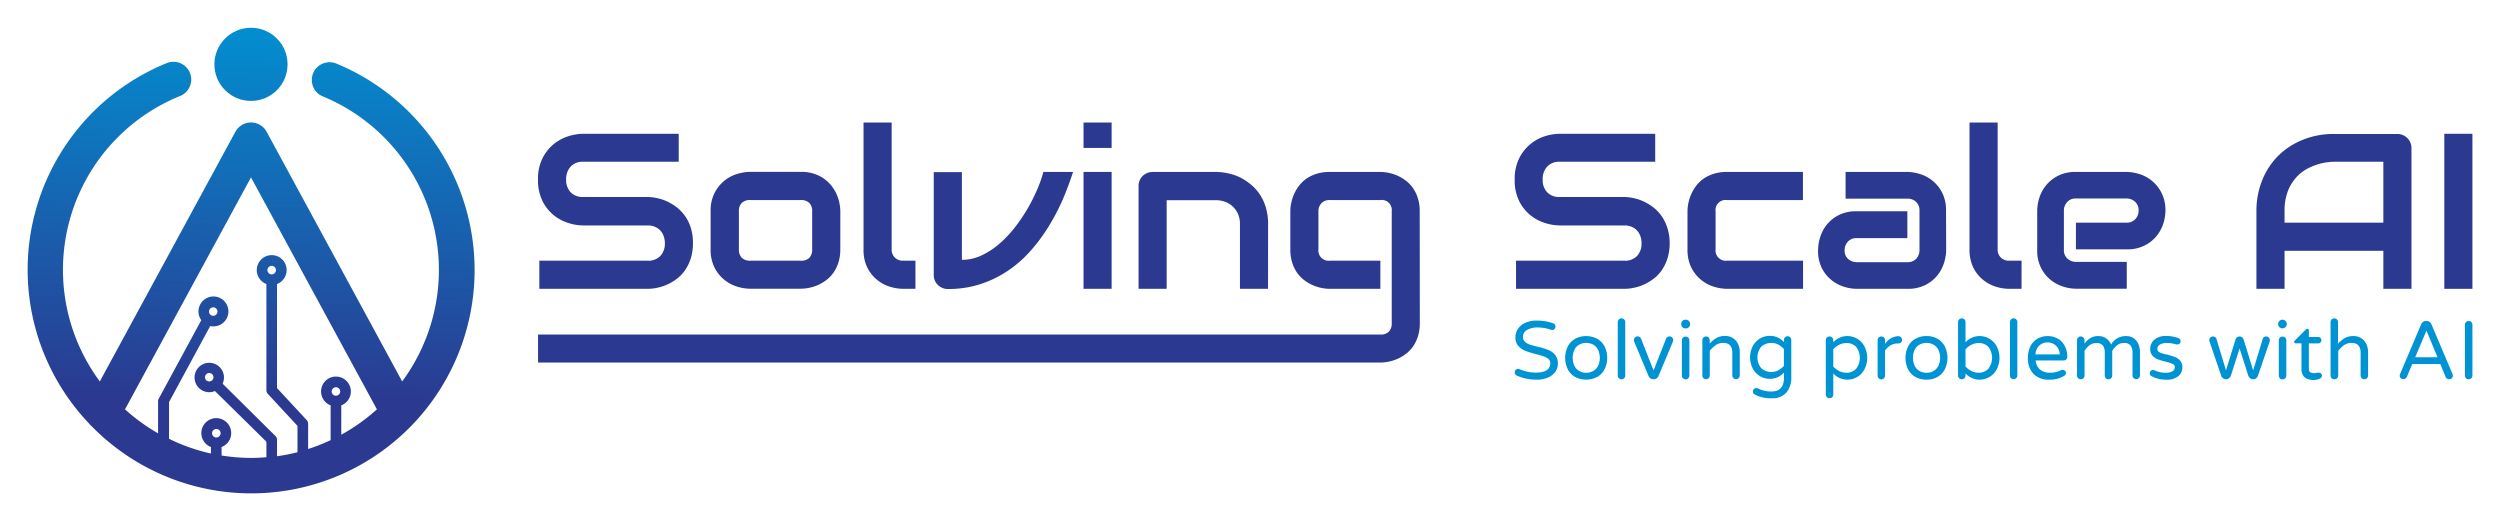 <svg xmlns="http://www.w3.org/2000/svg" xmlns:xlink="http://www.w3.org/1999/xlink" viewBox="0 0 680 141.75"><defs><style>.cls-1{fill:url(#linear-gradient);}.cls-2{fill:url(#linear-gradient-2);}.cls-3{fill:#0093d4;}.cls-4{fill:#2b3990;}</style><linearGradient id="linear-gradient" x1="68.7" y1="1.66" x2="65.8" y2="108.83" gradientUnits="userSpaceOnUse"><stop offset="0" stop-color="#0093d4"/><stop offset="1" stop-color="#2b3990"/></linearGradient><linearGradient id="linear-gradient-2" x1="70.21" y1="1.7" x2="67.31" y2="108.87" xlink:href="#linear-gradient"/></defs><g id="HQ"><circle class="cls-1" cx="68.27" cy="17.5" r="9.95"/><path class="cls-2" d="M91.33,17.23a4.83,4.83,0,0,0-3.67,8.93,51.06,51.06,0,0,1,21.73,77.59L72.52,35.83a4.84,4.84,0,0,0-8.49,0L27.15,103.75A51,51,0,0,1,48.87,26.16a4.83,4.83,0,1,0-3.67-8.93,60.68,60.68,0,0,0-21,97.94A4.44,4.44,0,0,0,25,116,60.74,60.74,0,1,0,91.33,17.23ZM58.79,119A1.16,1.16,0,1,1,60,117.82,1.17,1.17,0,0,1,58.79,119Zm32.59-11.35a1.16,1.16,0,1,1,1.16-1.16A1.16,1.16,0,0,1,91.38,107.63Zm1.45,10.61v-8a4.05,4.05,0,1,0-2.9,0v9.46a50.5,50.5,0,0,1-6.12,2.41v-6.86a1.49,1.49,0,0,0-.38-1l-8.08-8.71V77.25a4.06,4.06,0,1,0-2.89,0v28.87a1.44,1.44,0,0,0,.38,1l8.08,8.72V123a49,49,0,0,1-5.57,1.1v-4.5a1.43,1.43,0,0,0-.43-1L60.55,104.36a4,4,0,1,0-3.64,2.32,4,4,0,0,0,1.55-.32l14,13.78v4.22c-1.38.12-2.78.19-4.19.19a52,52,0,0,1-8-.65v-2.31a4.06,4.06,0,1,0-2.89,0v1.77a51,51,0,0,1-11.4-4v-10l11.2-20.68a3.55,3.55,0,0,0,.86.1,4.07,4.07,0,1,0-3.29-1.7l-11.5,21.23A1.43,1.43,0,0,0,43,109v8.87a52,52,0,0,1-9-6.53L68.27,48.25l34.25,63.09A51.34,51.34,0,0,1,92.83,118.24ZM75.06,73.47a1.16,1.16,0,1,1-1.15-1.16A1.16,1.16,0,0,1,75.06,73.47Zm-17,29.15a1.15,1.15,0,1,1-1.15-1.16A1.15,1.15,0,0,1,58.06,102.62ZM56.85,84.74A1.15,1.15,0,1,1,58,85.9,1.16,1.16,0,0,1,56.85,84.74Z"/><path class="cls-3" d="M412.64,102.2a1.07,1.07,0,0,1-.45-.37,1,1,0,0,1-.18-.55.93.93,0,0,1,.26-.66.84.84,0,0,1,.66-.28,1,1,0,0,1,.42.09,10.78,10.78,0,0,0,4.41.91c2.61,0,3.92-.85,3.92-2.57a1.45,1.45,0,0,0-.5-1.12,3.6,3.6,0,0,0-1.25-.7c-.49-.17-1.19-.38-2.1-.62a26,26,0,0,1-2.93-.9A5.25,5.25,0,0,1,413,94.12a3.35,3.35,0,0,1-.8-2.33,4.19,4.19,0,0,1,.67-2.32,4.66,4.66,0,0,1,2-1.65A7.18,7.18,0,0,1,418,87.2a12.8,12.8,0,0,1,4.46.74.87.87,0,0,1,.63.89,1,1,0,0,1-.25.65.8.8,0,0,1-.65.29,1,1,0,0,1-.36-.09,11,11,0,0,0-3.6-.6,5.48,5.48,0,0,0-2.88.67,2.1,2.1,0,0,0-1.11,1.88,1.74,1.74,0,0,0,.53,1.31,3.46,3.46,0,0,0,1.32.78,20,20,0,0,0,2.16.6,20.67,20.67,0,0,1,2.85.85,4.54,4.54,0,0,1,1.86,1.32,3.55,3.55,0,0,1,.77,2.42,3.71,3.71,0,0,1-.71,2.24,4.65,4.65,0,0,1-2,1.56,7.54,7.54,0,0,1-3,.56A13.34,13.34,0,0,1,412.64,102.2Z"/><path class="cls-3" d="M428.44,102.53a5,5,0,0,1-2-2.09,7.12,7.12,0,0,1,0-6.2,5,5,0,0,1,2-2.09,6.49,6.49,0,0,1,6,0,5,5,0,0,1,2,2.09,7,7,0,0,1,0,6.2,5,5,0,0,1-2,2.09,6.49,6.49,0,0,1-6,0Zm4.78-1.54a3.46,3.46,0,0,0,1.39-1.35,5.23,5.23,0,0,0,0-4.63,3.34,3.34,0,0,0-1.39-1.33,4,4,0,0,0-3.54,0A3.18,3.18,0,0,0,428.31,95a5.23,5.23,0,0,0,0,4.63,3.29,3.29,0,0,0,1.37,1.35,3.94,3.94,0,0,0,3.54,0Z"/><path class="cls-3" d="M440.32,102.87a1,1,0,0,1-.29-.72V87.62a1,1,0,0,1,.29-.72,1,1,0,0,1,.72-.31,1,1,0,0,1,.74.3,1,1,0,0,1,.29.73v14.53a1,1,0,0,1-.3.72,1,1,0,0,1-.73.29A1,1,0,0,1,440.32,102.87Z"/><path class="cls-3" d="M448.92,102.92a1.34,1.34,0,0,1-.49-.59L444.53,93a1.37,1.37,0,0,1-.11-.47,1,1,0,0,1,.29-.73,1,1,0,0,1,.72-.3,1,1,0,0,1,.55.17,1,1,0,0,1,.37.41l3.42,8.69,3.42-8.69a1,1,0,0,1,.37-.41,1,1,0,0,1,1.27.13,1,1,0,0,1,.29.73A1.37,1.37,0,0,1,455,93l-3.9,9.31a1.34,1.34,0,0,1-.49.59,1.23,1.23,0,0,1-.74.24h-.22A1.23,1.23,0,0,1,448.92,102.92Z"/><path class="cls-3" d="M457.63,89a1.09,1.09,0,0,1-.34-.81v-.09a1.16,1.16,0,0,1,1.14-1.14h.14a1.16,1.16,0,0,1,1.14,1.14v.09a1.14,1.14,0,0,1-1.14,1.14h-.14A1.09,1.09,0,0,1,457.63,89Zm.13,13.9a1,1,0,0,1-.29-.72v-9.6a1,1,0,0,1,.29-.73,1,1,0,0,1,.72-.3,1,1,0,0,1,.73.29,1,1,0,0,1,.3.74v9.6a1,1,0,0,1-.31.72,1,1,0,0,1-.72.29A1,1,0,0,1,457.76,102.87Z"/><path class="cls-3" d="M463.33,102.87a1,1,0,0,1-.29-.72v-9.6a1,1,0,0,1,.29-.73,1,1,0,0,1,.72-.3,1,1,0,0,1,1,1v.92a7.45,7.45,0,0,1,1.83-1.5,4.59,4.59,0,0,1,2.33-.56,3.74,3.74,0,0,1,3.53,2.17,5.07,5.07,0,0,1,.48,2.21v6.36a1,1,0,0,1-.3.72,1,1,0,0,1-.73.29,1,1,0,0,1-1-1V96q0-2.73-2.46-2.73a3.53,3.53,0,0,0-2,.58,7.19,7.19,0,0,0-1.67,1.57v6.71a1,1,0,0,1-.3.72,1,1,0,0,1-.73.29A1,1,0,0,1,463.33,102.87Z"/><path class="cls-3" d="M479.38,108.08a8.41,8.41,0,0,1-2.17-.83.83.83,0,0,1-.4-.78.89.89,0,0,1,.26-.64.84.84,0,0,1,.63-.28,1.13,1.13,0,0,1,.41.09,8.07,8.07,0,0,0,3.69.85c2.28,0,3.42-1.21,3.42-3.65v-1.5a5,5,0,0,1-3.82,1.71,5.43,5.43,0,0,1-2.57-.66,5.34,5.34,0,0,1-2-2,6.69,6.69,0,0,1,0-6.38,5.27,5.27,0,0,1,2-2,5.43,5.43,0,0,1,2.57-.66,5,5,0,0,1,3.82,1.7v-.56a1,1,0,0,1,.3-.73.94.94,0,0,1,.71-.3,1,1,0,0,1,1,1v10a6.32,6.32,0,0,1-1.36,4.35,5,5,0,0,1-3.9,1.52A10.36,10.36,0,0,1,479.38,108.08Zm4.3-7.34a6.55,6.55,0,0,0,1.54-1.21V94.92a6.55,6.55,0,0,0-1.54-1.21,4.19,4.19,0,0,0-4.6.57,4.62,4.62,0,0,0,0,5.89,4.14,4.14,0,0,0,4.6.57Z"/><path class="cls-3" d="M496.91,108a1,1,0,0,1-.29-.72V92.53a.94.94,0,0,1,.29-.72,1,1,0,0,1,.71-.29,1,1,0,0,1,.73.29,1,1,0,0,1,.3.72v.58a5.13,5.13,0,0,1,3.83-1.7,5.23,5.23,0,0,1,2.63.7,5.41,5.41,0,0,1,2,2.06,6.91,6.91,0,0,1,0,6.34,5.41,5.41,0,0,1-2,2.06,5.23,5.23,0,0,1-2.63.7,5.17,5.17,0,0,1-3.83-1.7v5.71a1,1,0,0,1-.29.74,1,1,0,0,1-.74.29A.92.92,0,0,1,496.91,108Zm7.94-7.68a4.9,4.9,0,0,0,0-6,3.52,3.52,0,0,0-2.66-1,4.2,4.2,0,0,0-1.94.46,5.54,5.54,0,0,0-1.6,1.22v4.7a5.72,5.72,0,0,0,1.6,1.22,4.2,4.2,0,0,0,1.94.46A3.52,3.52,0,0,0,504.85,100.32Z"/><path class="cls-3" d="M511,102.87a1,1,0,0,1-.29-.72v-9.6a1,1,0,0,1,.29-.73,1,1,0,0,1,.72-.3,1,1,0,0,1,.73.3,1,1,0,0,1,.3.73v1a4.4,4.4,0,0,1,3.51-2.1h.11a.92.92,0,0,1,.71.29,1,1,0,0,1,.28.71.92.92,0,0,1-.29.7,1.05,1.05,0,0,1-.74.27h-.11a3.79,3.79,0,0,0-2,.52,4.51,4.51,0,0,0-1.5,1.45v6.8a1,1,0,0,1-.3.72,1.05,1.05,0,0,1-.73.29A1,1,0,0,1,511,102.87Z"/><path class="cls-3" d="M521,102.53a5,5,0,0,1-2-2.09,7.12,7.12,0,0,1,0-6.2,5,5,0,0,1,2-2.09,5.93,5.93,0,0,1,3-.74,5.86,5.86,0,0,1,3,.74,5.09,5.09,0,0,1,2,2.09,7.12,7.12,0,0,1,0,6.2,5.09,5.09,0,0,1-2,2.09,6,6,0,0,1-3,.74A6,6,0,0,1,521,102.53Zm4.78-1.54a3.46,3.46,0,0,0,1.39-1.35,5.15,5.15,0,0,0,0-4.63,3.34,3.34,0,0,0-1.39-1.33,3.89,3.89,0,0,0-1.76-.41,3.94,3.94,0,0,0-1.78.41A3.24,3.24,0,0,0,520.86,95a5.23,5.23,0,0,0,0,4.63,3.35,3.35,0,0,0,1.37,1.35,4,4,0,0,0,1.78.42A3.9,3.9,0,0,0,525.77,101Z"/><path class="cls-3" d="M534.62,101.57v.58a1,1,0,0,1-.3.72,1,1,0,0,1-.73.29,1,1,0,0,1-1-1V87.62a1,1,0,0,1,.29-.72,1,1,0,0,1,.71-.31,1,1,0,0,1,.74.3,1,1,0,0,1,.29.73v5.49a5.13,5.13,0,0,1,3.83-1.7,5.23,5.23,0,0,1,2.63.7,5.31,5.31,0,0,1,2,2.06,6.83,6.83,0,0,1,0,6.34,5.31,5.31,0,0,1-2,2.06,5.23,5.23,0,0,1-2.63.7A5.17,5.17,0,0,1,534.62,101.57Zm6.2-1.25a4.9,4.9,0,0,0,0-6,3.52,3.52,0,0,0-2.66-1,4.2,4.2,0,0,0-1.94.46,5.54,5.54,0,0,0-1.6,1.22v4.7a5.72,5.72,0,0,0,1.6,1.22,4.2,4.2,0,0,0,1.94.46A3.52,3.52,0,0,0,540.82,100.32Z"/><path class="cls-3" d="M547,102.87a1,1,0,0,1-.29-.72V87.62a1,1,0,0,1,.29-.72,1,1,0,0,1,.72-.31,1,1,0,0,1,1,1v14.53a1,1,0,0,1-.31.72,1,1,0,0,1-.72.29A1,1,0,0,1,547,102.87Z"/><path class="cls-3" d="M553.12,101.71a6,6,0,0,1-1.53-4.37,7.23,7.23,0,0,1,.58-2.93A5,5,0,0,1,554,92.24a5.73,5.73,0,0,1,5.84-.06,5,5,0,0,1,1.84,2.06,6.3,6.3,0,0,1,.63,2.81,1,1,0,0,1-.28.71,1,1,0,0,1-.75.29h-7.59a3.69,3.69,0,0,0,1.16,2.44,4,4,0,0,0,2.76.88,6.69,6.69,0,0,0,1.64-.18,6.61,6.61,0,0,0,1.38-.52.87.87,0,0,1,.4-.09.93.93,0,0,1,.63.25.82.82,0,0,1,.27.63,1,1,0,0,1-.59.83,8.14,8.14,0,0,1-1.72.73,7.85,7.85,0,0,1-2.19.25A5.72,5.72,0,0,1,553.12,101.71Zm7.13-5.31a3.55,3.55,0,0,0-.57-1.84,3.11,3.11,0,0,0-1.24-1.08,3.39,3.39,0,0,0-3,0,3,3,0,0,0-1.23,1.08,3.64,3.64,0,0,0-.56,1.84Z"/><path class="cls-3" d="M565.24,102.87a1,1,0,0,1-.29-.72v-9.6a1,1,0,0,1,.29-.73,1,1,0,0,1,.72-.3,1,1,0,0,1,.73.3,1,1,0,0,1,.3.73v.92A5.59,5.59,0,0,1,568.5,92a4.07,4.07,0,0,1,2.29-.58,3.44,3.44,0,0,1,2.15.67,3.79,3.79,0,0,1,1.28,1.63,4.51,4.51,0,0,1,4.12-2.3,3.45,3.45,0,0,1,2.09.62,3.76,3.76,0,0,1,1.24,1.62,5.31,5.31,0,0,1,.4,2v6.45a1,1,0,0,1-.3.72,1,1,0,0,1-.73.29,1,1,0,0,1-1-1v-6a3.53,3.53,0,0,0-.52-2.14,2.06,2.06,0,0,0-1.77-.68,3,3,0,0,0-1.89.59,5.73,5.73,0,0,0-1.33,1.56v6.71a1,1,0,0,1-.3.72,1,1,0,0,1-.73.29,1,1,0,0,1-1-1v-6A3.61,3.61,0,0,0,572,94a2.06,2.06,0,0,0-1.77-.68,3,3,0,0,0-1.89.59A5.73,5.73,0,0,0,567,95.44v6.71a1,1,0,0,1-.3.72,1.05,1.05,0,0,1-.73.29A1,1,0,0,1,565.24,102.87Z"/><path class="cls-3" d="M585.12,102.26a.84.84,0,0,1-.38-.74.91.91,0,0,1,.24-.62.83.83,0,0,1,.63-.27,1,1,0,0,1,.4.09,9.07,9.07,0,0,0,1.44.49,6.55,6.55,0,0,0,1.61.18c1.65,0,2.48-.53,2.48-1.59A.85.85,0,0,0,591,99a12,12,0,0,0-1.87-.61,15.88,15.88,0,0,1-2.18-.65,3.8,3.8,0,0,1-1.48-1,2.61,2.61,0,0,1-.61-1.81A3.21,3.21,0,0,1,586,92.39a4.8,4.8,0,0,1,3.23-1,9.21,9.21,0,0,1,3.25.56.84.84,0,0,1,.48.33,1,1,0,0,1,.17.52.9.9,0,0,1-.9.89,1.23,1.23,0,0,1-.29,0,8.57,8.57,0,0,0-2.55-.4,3.48,3.48,0,0,0-1.89.43,1.3,1.3,0,0,0-.69,1.13,1,1,0,0,0,.63,1,8.79,8.79,0,0,0,2,.6,19.12,19.12,0,0,1,2.15.66,3.66,3.66,0,0,1,1.42,1,2.78,2.78,0,0,1,.59,1.86,3,3,0,0,1-1.13,2.37,4.84,4.84,0,0,1-3.19.94A8.33,8.33,0,0,1,585.12,102.26Z"/><path class="cls-3" d="M604.66,102.89a1.35,1.35,0,0,1-.49-.67L601,92.91a1.1,1.1,0,0,1-.07-.38,1,1,0,0,1,.29-.72,1,1,0,0,1,.72-.29,1,1,0,0,1,.57.17.82.82,0,0,1,.35.43l2.61,8.62,2.6-8.42a1.19,1.19,0,0,1,.41-.58,1.14,1.14,0,0,1,.69-.22,1.11,1.11,0,0,1,.68.22,1.13,1.13,0,0,1,.41.58l2.6,8.42,2.62-8.62a.77.77,0,0,1,.35-.43,1,1,0,0,1,.57-.17,1,1,0,0,1,.71.29.94.94,0,0,1,.29.72,1.36,1.36,0,0,1-.06.38l-3.18,9.31a1.41,1.41,0,0,1-.49.67,1.35,1.35,0,0,1-1.62,0,1.53,1.53,0,0,1-.51-.69l-2.37-7.41-2.37,7.41a1.55,1.55,0,0,1-.52.69,1.34,1.34,0,0,1-1.61,0Z"/><path class="cls-3" d="M620,89a1.09,1.09,0,0,1-.34-.81v-.09a1.16,1.16,0,0,1,1.14-1.14h.14A1.16,1.16,0,0,1,622,88.07v.09a1.14,1.14,0,0,1-1.14,1.14h-.14A1.09,1.09,0,0,1,620,89Zm.13,13.9a1,1,0,0,1-.29-.72v-9.6a1,1,0,0,1,.29-.73,1,1,0,0,1,.72-.3,1,1,0,0,1,.74.29,1,1,0,0,1,.29.74v9.6a1,1,0,0,1-.31.72,1,1,0,0,1-.72.29A1,1,0,0,1,620.08,102.87Z"/><path class="cls-3" d="M626,100.32V93.38h-1.59a.38.38,0,0,1-.3-.13A.41.41,0,0,1,624,93a.48.48,0,0,1,.2-.38l3-3a.61.61,0,0,1,.39-.2.41.41,0,0,1,.3.14.45.45,0,0,1,.12.31v1.79h2.53a.84.84,0,0,1,.87.87.88.88,0,0,1-.24.62.86.86,0,0,1-.63.26h-2.53v6.76c0,.58.14,1,.41,1.1a2.08,2.08,0,0,0,1,.24,3.13,3.13,0,0,0,.9-.14l.19,0,.26,0a.82.82,0,0,1,.56.23.78.78,0,0,1,.24.57.85.85,0,0,1-.51.79,4.35,4.35,0,0,1-1.86.4Q626,103.27,626,100.32Z"/><path class="cls-3" d="M634.2,102.87a1,1,0,0,1-.29-.72V87.62a1,1,0,0,1,.29-.72,1,1,0,0,1,.72-.31,1,1,0,0,1,.73.31,1,1,0,0,1,.3.72v5.85a7.45,7.45,0,0,1,1.83-1.5,4.59,4.59,0,0,1,2.33-.56,3.74,3.74,0,0,1,3.53,2.17,5.07,5.07,0,0,1,.48,2.21v6.36a1,1,0,0,1-.3.72,1,1,0,0,1-.73.29,1,1,0,0,1-1-1V96q0-2.73-2.46-2.73a3.53,3.53,0,0,0-2,.58A7.19,7.19,0,0,0,636,95.44v6.71a1,1,0,0,1-.3.72,1,1,0,0,1-.73.29A1,1,0,0,1,634.2,102.87Z"/><path class="cls-3" d="M653,102.87a1,1,0,0,1-.28-.72,1.16,1.16,0,0,1,.12-.45l5.7-13.47a1.68,1.68,0,0,1,.51-.66,1.23,1.23,0,0,1,.79-.26h.23a1.25,1.25,0,0,1,.79.26,1.66,1.66,0,0,1,.5.66l5.71,13.47a1.12,1.12,0,0,1,.11.45,1,1,0,0,1-.28.72,1,1,0,0,1-.72.29,1,1,0,0,1-.57-.17,1,1,0,0,1-.4-.46L663.75,99h-7.61l-1.46,3.49a1.05,1.05,0,0,1-1,.63A1,1,0,0,1,653,102.87Zm3.93-5.69H663l-3-7.27Z"/><path class="cls-3" d="M670.75,102.87a1,1,0,0,1-.29-.72V88.34a1.05,1.05,0,0,1,.29-.73,1,1,0,0,1,.72-.3,1,1,0,0,1,.73.3,1,1,0,0,1,.3.73v13.81a1,1,0,0,1-.3.72,1,1,0,0,1-.73.29A1,1,0,0,1,670.75,102.87Z"/><path class="cls-4" d="M188.48,66.15a13.52,13.52,0,0,1-.57,4.07,12.08,12.08,0,0,1-1.52,3.19,9.88,9.88,0,0,1-2.2,2.35,13.29,13.29,0,0,1-2.62,1.59,12.85,12.85,0,0,1-2.75.91,12.56,12.56,0,0,1-2.63.3H146.7V70.91h29.49a4.51,4.51,0,0,0,3.43-1.29,4.88,4.88,0,0,0,1.22-3.47,5.45,5.45,0,0,0-.33-1.94,4.38,4.38,0,0,0-.92-1.53,4.17,4.17,0,0,0-1.47-1,5,5,0,0,0-1.93-.36H158.61a13.63,13.63,0,0,1-4-.66,12.06,12.06,0,0,1-4-2.13,11.6,11.6,0,0,1-3.05-3.85,12.58,12.58,0,0,1-1.22-5.82,12.48,12.48,0,0,1,1.22-5.81,11.81,11.81,0,0,1,3.05-3.85,11.93,11.93,0,0,1,4-2.15,13.63,13.63,0,0,1,4-.66h26V44h-26a4.4,4.4,0,0,0-3.4,1.32,5,5,0,0,0-1.22,3.5,4.84,4.84,0,0,0,1.22,3.48,4.49,4.49,0,0,0,3.4,1.28h17.64a13.27,13.27,0,0,1,2.62.34,13,13,0,0,1,2.75.95,13.81,13.81,0,0,1,2.6,1.64,11,11,0,0,1,2.19,2.36,11.41,11.41,0,0,1,1.51,3.18A13.37,13.37,0,0,1,188.48,66.15Z"/><path class="cls-4" d="M228.56,67.82a11.8,11.8,0,0,1-.5,3.55,10.4,10.4,0,0,1-1.33,2.76,8.8,8.8,0,0,1-1.91,2,11.34,11.34,0,0,1-2.27,1.37,12.18,12.18,0,0,1-2.42.78,12,12,0,0,1-2.3.25H204a12.32,12.32,0,0,1-3.47-.56,10.38,10.38,0,0,1-3.49-1.84,10.19,10.19,0,0,1-2.67-3.32,10.67,10.67,0,0,1-1.08-5V57.47a10.53,10.53,0,0,1,1.08-5,10.19,10.19,0,0,1,2.67-3.32,10,10,0,0,1,3.49-1.84,12.32,12.32,0,0,1,3.47-.56h13.79a10.8,10.8,0,0,1,5,1.06,9.93,9.93,0,0,1,3.32,2.66A10.81,10.81,0,0,1,228,54a12.2,12.2,0,0,1,.57,3.5Zm-7.65-10.29a3.12,3.12,0,0,0-.79-2.35,3.17,3.17,0,0,0-2.29-.77H204.09a3.19,3.19,0,0,0-2.32.78,3.05,3.05,0,0,0-.79,2.28V67.82a3.12,3.12,0,0,0,.79,2.3,3.15,3.15,0,0,0,2.32.79h13.74a3.08,3.08,0,0,0,2.32-.79,3.19,3.19,0,0,0,.76-2.3Z"/><path class="cls-4" d="M249,78.56h-3.41A12.36,12.36,0,0,1,242.1,78a10.43,10.43,0,0,1-3.48-1.84,10.08,10.08,0,0,1-2.68-3.32,10.8,10.8,0,0,1-1.06-5V33.33h7.65V67.82a3,3,0,0,0,.88,2.25,3.07,3.07,0,0,0,2.2.84H249Z"/><path class="cls-4" d="M291.87,46.77a83,83,0,0,1-3,7.94,57.07,57.07,0,0,1-4,7.45,45.77,45.77,0,0,1-5,6.56,32.25,32.25,0,0,1-6.14,5.2,29.93,29.93,0,0,1-7.32,3.44,28.14,28.14,0,0,1-8.57,1.25,3.78,3.78,0,0,1-1.5-.29,4.16,4.16,0,0,1-1.24-.81,3.56,3.56,0,0,1-.82-1.2,3.71,3.71,0,0,1-.3-1.49v-28h7.65V70.68A12.6,12.6,0,0,0,267,69.47a21.21,21.21,0,0,0,4.86-3.19,31,31,0,0,0,4.25-4.51,47.12,47.12,0,0,0,3.49-5.19,50.64,50.64,0,0,0,2.6-5.22,35.43,35.43,0,0,0,1.6-4.59Z"/><path class="cls-4" d="M302.36,40.24h-7.64V33.33h7.64Zm0,38.32h-7.64V46.77h7.64Z"/><path class="cls-4" d="M344.91,78.56h-7.64V60.91a6.79,6.79,0,0,0-.52-2.69,6.36,6.36,0,0,0-1.39-2,6,6,0,0,0-2.08-1.31,7.2,7.2,0,0,0-2.57-.46H317.33V78.56h-7.64v-28a3.65,3.65,0,0,1,.29-1.48,3.7,3.7,0,0,1,.82-1.21,4.16,4.16,0,0,1,1.24-.81,4,4,0,0,1,1.5-.29h17.23a15.8,15.8,0,0,1,3,.32,14.81,14.81,0,0,1,3.18,1A15.31,15.31,0,0,1,340,50a12.23,12.23,0,0,1,2.53,2.68,13.14,13.14,0,0,1,1.74,3.63,15.48,15.48,0,0,1,.65,4.64Z"/><path class="cls-4" d="M386.19,87.9a11.47,11.47,0,0,1-.5,3.54,10.3,10.3,0,0,1-1.32,2.77,9,9,0,0,1-1.91,2,11.22,11.22,0,0,1-2.28,1.37,12.09,12.09,0,0,1-2.41.78,11.31,11.31,0,0,1-2.31.25H146.35V91H375.46a3.08,3.08,0,0,0,2.32-.8,3.17,3.17,0,0,0,.77-2.29V57.47a2.73,2.73,0,0,0-3.09-3.06H361.67a2.94,2.94,0,0,0-2.24.87,3.1,3.1,0,0,0-.82,2.19V67.82a2.79,2.79,0,0,0,3.12,3.09h13.73v7.65H361.67a11.7,11.7,0,0,1-2.29-.25,12,12,0,0,1-2.4-.78,11.69,11.69,0,0,1-2.28-1.37,9.25,9.25,0,0,1-1.91-2,10.09,10.09,0,0,1-1.32-2.76,11.49,11.49,0,0,1-.5-3.55V57.47a11.05,11.05,0,0,1,.25-2.29,11.6,11.6,0,0,1,2.14-4.68,9.25,9.25,0,0,1,2-1.91,10.31,10.31,0,0,1,2.75-1.32,11.66,11.66,0,0,1,3.53-.5h13.79a11.31,11.31,0,0,1,2.31.25,12.09,12.09,0,0,1,2.41.78,11.22,11.22,0,0,1,2.28,1.37,9,9,0,0,1,1.91,2,10.31,10.31,0,0,1,1.32,2.75,11.36,11.36,0,0,1,.5,3.53Z"/><path class="cls-4" d="M454.15,66.15a13.51,13.51,0,0,1-.58,4.07,12.06,12.06,0,0,1-1.51,3.19,9.92,9.92,0,0,1-2.21,2.35,13.22,13.22,0,0,1-2.61,1.59,13,13,0,0,1-2.75.91,12.58,12.58,0,0,1-2.64.3H412.36V70.91h29.49a4.49,4.49,0,0,0,3.43-1.29,4.88,4.88,0,0,0,1.22-3.47,5.68,5.68,0,0,0-.32-1.94,4.55,4.55,0,0,0-.93-1.53,4,4,0,0,0-1.47-1,5,5,0,0,0-1.93-.36H424.27a13.68,13.68,0,0,1-4-.66,11.92,11.92,0,0,1-4-2.13,11.5,11.5,0,0,1-3.06-3.85A12.71,12.71,0,0,1,412,48.86a12.61,12.61,0,0,1,1.22-5.81,11.77,11.77,0,0,1,7-6,13.68,13.68,0,0,1,4-.66h26V44h-26a4.38,4.38,0,0,0-3.39,1.32,4.93,4.93,0,0,0-1.22,3.5,4.8,4.8,0,0,0,1.22,3.48,4.46,4.46,0,0,0,3.39,1.28h17.64a13.18,13.18,0,0,1,2.62.34,12.83,12.83,0,0,1,2.75.95,13.5,13.5,0,0,1,2.6,1.64,10.52,10.52,0,0,1,2.19,2.36,11.71,11.71,0,0,1,1.52,3.18A13.69,13.69,0,0,1,454.15,66.15Z"/><path class="cls-4" d="M490.43,78.56H469.7a12.38,12.38,0,0,1-3.47-.56,10.19,10.19,0,0,1-6.16-5.16,10.8,10.8,0,0,1-1.07-5V57.47a11.05,11.05,0,0,1,.25-2.29,11.78,11.78,0,0,1,.78-2.4,11.64,11.64,0,0,1,1.36-2.28,9.25,9.25,0,0,1,2-1.91,10.31,10.31,0,0,1,2.75-1.32,11.66,11.66,0,0,1,3.53-.5h20.73v7.64H469.7a2.74,2.74,0,0,0-3.06,3.12V67.82a2.79,2.79,0,0,0,3.12,3.09h20.67Z"/><path class="cls-4" d="M529.36,68a11.84,11.84,0,0,1-.56,3.42A10,10,0,0,1,527,74.86a10.12,10.12,0,0,1-3.26,2.64,10.45,10.45,0,0,1-4.89,1.06H505a11.89,11.89,0,0,1-3.42-.56,10.4,10.4,0,0,1-3.41-1.81,9.91,9.91,0,0,1-2.63-3.27A10.33,10.33,0,0,1,494.52,68a11.68,11.68,0,0,1,.56-3.44,9.91,9.91,0,0,1,5.07-6.06A10.45,10.45,0,0,1,505,57.47h13.8v7.3H505a3,3,0,0,0-2.41,1,3.43,3.43,0,0,0-.85,2.37,2.87,2.87,0,0,0,1,2.33,3.46,3.46,0,0,0,2.33.84h13.74a3.09,3.09,0,0,0,2.41-.94A3.39,3.39,0,0,0,522.1,68V57.3a3.15,3.15,0,0,0-.93-2.39,3.26,3.26,0,0,0-2.33-.88H502V46.77h16.8a11.94,11.94,0,0,1,3.42.56,10.13,10.13,0,0,1,3.41,1.81,10,10,0,0,1,2.63,3.26,10.37,10.37,0,0,1,1.06,4.9Z"/><path class="cls-4" d="M549.86,78.56h-3.41a12.43,12.43,0,0,1-3.52-.56,10.63,10.63,0,0,1-3.48-1.84,10.08,10.08,0,0,1-2.68-3.32,10.93,10.93,0,0,1-1.06-5V33.33h7.65V67.82a3,3,0,0,0,.88,2.25,3.07,3.07,0,0,0,2.21.84h3.41Z"/><path class="cls-4" d="M589,57.3a11.86,11.86,0,0,1-.55,3.42,10.4,10.4,0,0,1-1.81,3.41,10,10,0,0,1-3.27,2.63,10.33,10.33,0,0,1-4.89,1.06H564.65V60.56h13.79a3.05,3.05,0,0,0,2.41-1,3.39,3.39,0,0,0,.85-2.36,3,3,0,0,0-1-2.35,3.36,3.36,0,0,0-2.31-.86H564.65a3,3,0,0,0-2.41,1,3.4,3.4,0,0,0-.86,2.37V68a3,3,0,0,0,1,2.38,3.41,3.41,0,0,0,2.37.85h13.73v7.3H564.65a12,12,0,0,1-3.43-.56,10.5,10.5,0,0,1-3.41-1.81,9.91,9.91,0,0,1-2.63-3.27A10.33,10.33,0,0,1,554.12,68V57.3a12,12,0,0,1,.56-3.43,10.13,10.13,0,0,1,1.81-3.41,10,10,0,0,1,3.26-2.63,10.35,10.35,0,0,1,4.9-1.06h13.79a11.89,11.89,0,0,1,3.42.56,10,10,0,0,1,3.41,1.81,10.12,10.12,0,0,1,2.64,3.26A10.5,10.5,0,0,1,589,57.3Z"/><path class="cls-4" d="M655.92,78.56h-7.65V68.21H621.4V78.56h-7.65V57.47a22.22,22.22,0,0,1,1.59-8.5,19.91,19.91,0,0,1,4.41-6.67A20.17,20.17,0,0,1,626.42,38a22.2,22.2,0,0,1,8.41-1.56h17.23a4,4,0,0,1,1.5.29,3.75,3.75,0,0,1,1.24.83,3.69,3.69,0,0,1,.82,1.23,3.79,3.79,0,0,1,.3,1.5Zm-34.52-18h26.87V44H634.83c-.23,0-.73,0-1.48.1a15.53,15.53,0,0,0-2.62.51,16.73,16.73,0,0,0-3.13,1.27,11,11,0,0,0-3,2.35A12.12,12.12,0,0,0,622.29,52a14.71,14.71,0,0,0-.89,5.45Z"/><path class="cls-4" d="M672.5,78.56h-7.65V36.39h7.65Z"/></g></svg>